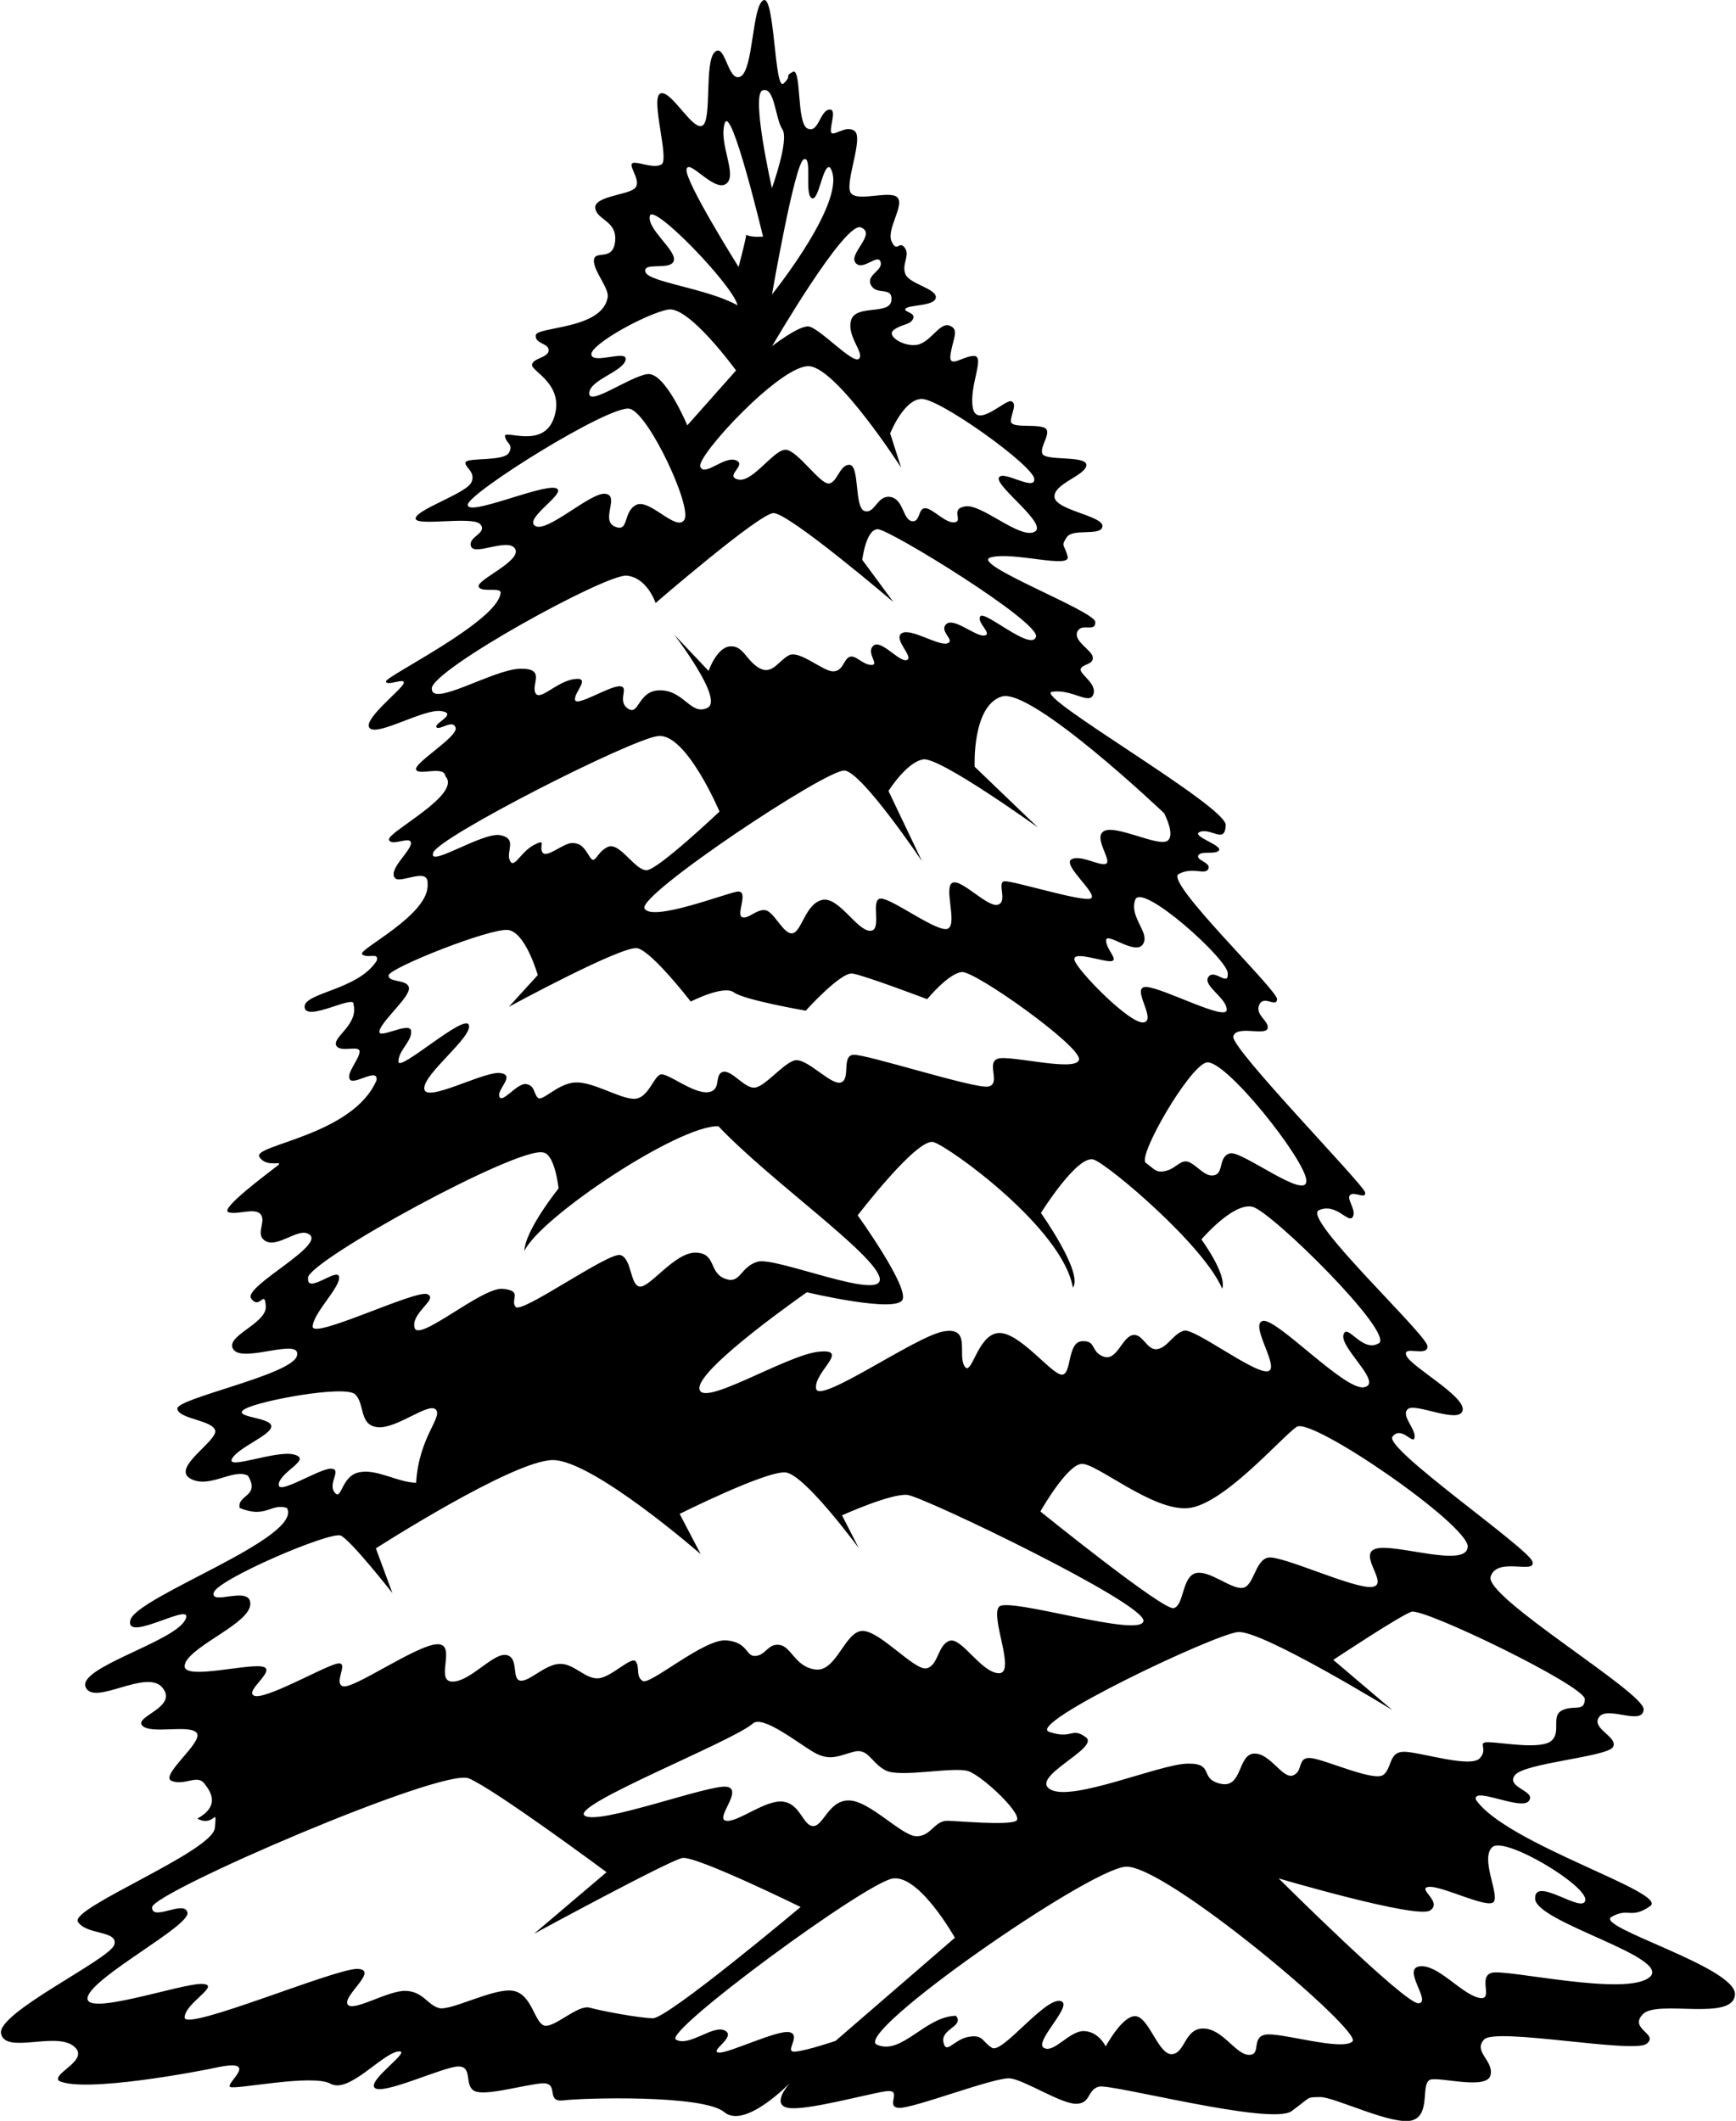 <?xml version="1.0"?>
<svg xmlns="http://www.w3.org/2000/svg" id="Layer_1" data-name="Layer 1" viewBox="0 0 473.61 579.24" width="474" height="579"><path d="M497.64,647c4.71-2.7,5.22.74,10.57-2.94s-39.49-17-47.63-29.13c-.71-3.65,12.42,3.16,14.51.39s-6.36-3.6-3.85-7,25.36-5,26.84-7.75-6.12-5-3.81-8.17,12,2.54,12.16-2.1-43.56-30.63-41.79-36.23,12.52-.47,11.41-4.13-40.73-30.95-38.22-34.11,5.78,2.57,6.05.16-3.88-6-1.81-7.72,14,4.21,14.92.41-14-11.88-15.34-14.94,6,.56,5.72-2.67S413,456.13,417.71,454s8,3.65,9.23,1.87-1.88-5.1-.64-6.07,4.4,1.33,4.05-.7-36.67-39.32-36-42.53,8.68-.17,9.34-2.17-3.54-3.73-2.25-6.52,4.61.93,4.88-1.48-30.81-32.1-26.92-34.21,7.26.39,8.11-1.4-3.37-2.31-2.72-3.7,5-.07,5.69-1.47-8.17-4-5.12-5,6.77,3.42,6.91-1.83-52.9-35.52-47.43-36.38,10.19,3.7,11.28.71-3.89-5.55-3.45-6.95,3.46-1.12,3.31-3.14-5.33-4.38-4.25-7,5,.34,4.92-2.69S322,277.35,328.1,275.69s21.91,3.22,21-.24-1.94-2.67-.26-5.25,9.49-.15,9.76-3-12.79-4.38-13.09-8,8.42-5.83,8.7-8.64-11.06-1.11-12-3.15,3.2-6.37.2-7.26-9.09.36-8.83-1.85,1.74-4.6.14-5.24-9.48,7.61-10.53,1.73,3.4-14,.38-14.11-7.17,3.84-6.44-.58,2.39-6.59-.2-7.67-4.74,3.7-8.21,5-9.42-2.07-7.16-3.82,4.48-1.29,5.33-3.09-3.17-1.9-1.94-2.87,8.09-.59,8.15-3-7.16-3.62-8.3-6.28,1.35-5.21-.21-7.27-2.06,1.56-3.58-1.71,3.7-10,1.53-12.06-11.74,1.7-12.87-1.56,3.63-14.63,1.26-16.51-6.11,1.86-6.47.23,1.8-6.61-.64-6.07S281,160,278,158.54s-1.56-16.78-4-15.44,0,.81-2.5,3.16S269.11,122,266,123.52s-2.73,18.89-6.21,20.81-4.19-9.39-7.09-6.64-.7,18.54-3.36,20.08-8.61-9.92-11.47-8.78,2.54,18,.29,19.37-7.23-1.2-8.07-.22,2.89,5.13.63,6.88-11.16,2.12-10.64,5.36,6,3.39,5.41,9-5.51,2.27-5.79,5.08,4.23,7.78,3.76,10.19c-1.45,8.84-19.38,7.95-19.65,10.37s3.58,2.11,3.52,4.13-4.29,2.1-4.54,3.91,8.93,5.28,6.07,14.29-13.81,3.25-13.46,5.28,2.37,2.08,1.09,4.47-10.93,1.32-11.77,2.51,3,2.7,1.46,5.68S171.3,262.59,171,265s15.76-.78,17.71,1.69-3.52,3.33-2.58,6,10.36-2.54,12.08.73-10.51,8.39-10,10.22,6.26,0,6,1.78c-.82,7.85-31.48,22.75-31.32,24.17s5.48-1.26,4.83.53-11.57,10.18-9.21,12.26,14.88-5.45,19.5-4.71-2.11,3.37-1.33,4.4,4.5-2.3,5.24.14-11.36,9.58-10.8,11.41,7.7-1.21,8,1.83c4.71,5-15.95,15.3-15.4,17.34s6.09-1.25,6,1-6.45,7.29-4.29,9.56c1.57,1.46,9.16-3.18,8.83,1.45.78,8.5-19.24,18-17.87,19.29s4.66-.68,4,1.72c-5.06,8.14-20.21,8.74-19.71,12.79s13.82-3.67,13.34-.85c1.46,5.48-5.69,8.92-4.74,11.17s6.46-.23,6.41,1.78-3.8,6-2.63,7.6,7.76-3.42,7.26.19c-6.46,15.16-34,17.65-32,20.93s7.25.6,4.77,2.55-15.64,11.68-13.25,12.55,7.3-1.41,8.86.64-1.76,5.61,1.42,7.31,8.57-3.4,11.35-2.12c6.39,2.59-17.74,14.45-15.4,17.74s3.7-2.72,4,2.13-11.52,8.16-8.8,11.86,18.66-3.53,17.31,1.68-33,11.62-32.67,14.45,9.6,3.09,10.33,5.93-12,10.17-6.81,13.13,11.78-2.91,15.76-.78c3.47,5.74-3,5.16-2.26,8.81,7.18,3,8.51-1.38,12.91,0,4.62,8.19-41.4,24.3-42.79,30.72s18.32-6,14.93,0-29.4,12.92-27.12,18.23,16.68-5.2,21,.16-7.88,7.86-5.53,10.34,12.92-.45,14.88,2-10.41,11.82-6.81,13.13,6.9-1.83,8.85.64,4.28,6.17-1.87,9.64c4.77,2.55,5.35-3.89,4.77,2.55s-39.73,21.92-37.4,25.62,11.23,2.32,9.91,6.32-32,18.5-30.91,24.18,14.54-.42,19.68,3.35-5.85,7.51-3.89,9.58c6.77,3.41,38.4-2.59,43.27-3.67,12-2.5,2.1,4.49,3.49,5.34s22.49-3.63,27.46-.87,13.94-8.1,18.39-8.79-8.48,7.84-6.32,9.92,18.72-5.75,22.76-5.84,1.68,4.88,4.26,6.57,12.54-1.28,18.21-1.93,1.06,5.27,6.33,4.61,38.17-1.6,43.89,3.2,18-8,18-8-5.4,5.91-.59,6.84,21.89-3.85,26.75-4.52-.31,4.23,3.51,4.53,26.46-8.56,30.48-8.05,13.94,7,18,6.94,2.93-3.76,6.18-4.68,47.12,10.76,52.68,6.67,3.93-3.73,7.77-3.83,20,8,25.25,6.33,1.9-10.64,5.14-11.15,15.26,2.83,16.17-1.18-4.87-6.39-1.75-9.73,40.84,3.92,44.35,1.19-4.94-4-1-8.09,24.75,2.08,25.16-5.38S492.93,649.74,497.64,647Zm-7.27-59.51c-.1,3.63-2.87,1.54-6.14,3.06s-.16,6-3.05,8.39-13.33.45-16.95.35-.05,1.62-2.54,4.37-16.1-1.64-20.53-1.76-3.35,4.35-5.82,6.3-15.63-4.06-19.65-4.57-2.11,3.58-5,4.71-6.29-6.22-10.73-5.94-3.09,9.6-9.1,8.23-1.46-5.69-9.13-5.49-31.35,10.45-37.32,7.06,13.63-11.33,9.67-14.26-3.65.7-10.05-1.49,45.1-26.62,51.58-27.25,42.19,21.31,42.19,21.31L421.66,576.8s18.08-12,21.34-13.14S490.46,583.9,490.37,587.53Zm-32-41.61c-.16,6-19.74-.94-25,.53s3.77,9.79-1.09,10.46-24.78-8.74-28.43-8-3.84,8-7.08,8.28-9.14-5.08-12.8-4-3.07,8.79-5.91,9.52-36.41-26.4-36.41-26.4,7.2-12.72,11.25-13,19.42,13,29.13,12.08,25.54-19.48,29.65-22.2S458.57,539.87,458.4,545.92Zm-24.32-55.54c-4.51,2.71-8.72-5.88-9.62-2.27s10.94,13.2,5.66,14.27-24.09-19.21-27.75-18.1,5.28,13.46,1.24,13.76-19.85-11.84-22.7-11.11-4.56,4.72-7.4,5.05-3.91-4.55-6.75-3.81-4.23,7.14-7.83,5.84-1.89-4.49-5.94-4.2-2.67,9.21-5.49,9.13-11.78-12-17.45-11.36-7.19,12.31-9.12,9,1.91-10.84-5.79-9.43-34,20.06-34.72,15.6,9.58-11,.67-10.07-32.29,15.67-32.55,10,29.36-26.24,29.36-26.24,24.86,5.91,26.18,1.91-12.3-22.92-12.3-22.92,16.31-21.35,20.72-20,35.27,23.54,38.06,39.76c2.93-4-8.73-20.41-8.73-20.41s10.13-16.27,14.52-14.54,30,23.41,35,35.24c1.32-4-5.69-13.47-5.69-13.47s8.75-10.25,14-8.9S438.59,487.68,434.08,490.38ZM414.3,445.87c.25,5.66-17.54-8.14-20.78-7.42s-1.76,5.2-4.2,5.94-4.38-2.14-6.77-3.41-3.67,1.51-6.51,2.24-3.22-.49-5.59-2.16,11.59-25.92,16.47-27.4S414.05,440.22,414.3,445.87Zm-21.47-56.66c.29,4-3.6-1.31-5.28,1.06s5.09,5.79,5,9-17.59-6.13-22-6.25,3,9-.66,9.67-18.18-14.21-18.91-17,8.05.62,10.08.27-1.52-3.27-1.46-5.69,8,4.25,10.06,1.08-3.84-7.37-2.09-12.16S392.53,385.16,392.83,389.21Zm-17.38-43.65s3.45,6.55.59,7.69-13.59-4.4-16.86-2.88,1.81,7.72.56,8.89-7.19-2.61-9.65-1.06,7.41,9.48,5.36,10.63-21.65-5-23.68-4.67,1.06,5.67-1.79,6.4-9.89-7.12-12.34-6,1.32,10.93-1.15,12.48-15.11-8.07-18.34-8.16.57,8.89-3.06,8.79-8.62-9.51-13.09-8.42-5.47,8.33-7.91,9.07-5.09-5.79-7.49-6.26-4.92,2.69-6.51,1.84,2.22-7.6-1.43-6.89-23.22,8.25-25.14,4.56,49.86-38.19,54.68-37.66,21.12,24.78,21.12,24.78l-9.16-19.21s5-7.93,9.51-8.62S341,349.48,341,349.48l-17.3-16.61s-.77-16.56,7.37-19.17S375.45,345.56,375.45,345.56ZM309.1,232.41c4.85-.27,30.58,18.18,30.88,21.82s-8.8-2.66-9.68-.26,13.78,12.88,9.69,14.78-14.32-7.65-18.77-7-.51,4-3,4.36-5.94-3.79-8-3.85-1.32,4-3.73,3.53-2.25-6.11-5.87-6.61-4.16,4.73-7,3.85-1.28-12.55-4.1-12.62-3.37,5.15-5.79,5.09-8.24-8.7-11.45-9.19-9.12,9-13.13,8.12,2.53-4-.67-5.26-8.6,4.61-9.73,1.75,22.14-28.05,29.79-27.44,25.08,27.71,25.08,27.71l-3-9.36S304.25,232.68,309.1,232.41Zm-16.49-46.84c4.39,1.73-3.42,7.17-1.47,9.64s6.12-2.66,6.86-.22-4.13,3.52-2.59,6.39,6,.16,5.54,4.18-9.71.95-11,5.35,3.79,9,2.13,10.55-11.06-8.77-13.88-8.85-9.83,5.39-9.83,5.39S288.22,183.83,292.61,185.57ZM277,167c2.45-1.15.15,9.28,2.14,10.55s3.08-9.6,5.06-8.34c5.43,8.22-15.86,34.67-15.86,34.67S274.52,168.13,277,167Zm-11.19-18.86c3.26-1.13,3.42,7.75,5.36,10.63s-2.85,16.06-2.85,16.06S262.52,149.25,265.78,148.13ZM245,169.76c.49-3.22,7.5,6.25,10.79,3.92s-2.13-11-.36-16.55,10.46,30.94,10.46,30.94-3.28.32-4.56-.5c-.58,3.13-2.12,8.8-2.12,8.8S244.53,173,245,169.76Zm-3.5,24.92c.89-2.8-7.43-8.68-6.52-12.28s22.88,19.18,23.95,24.45c-8.35-4.66-24.44-6.31-25.17-9.15S240.64,197.48,241.52,194.68ZM219,220.3C218.72,217.47,234.28,209,240,208s18.52,16.64,18.52,16.64l-13.32,15s-6.06-14.68-10.92-14-16,8.85-15.87,5.22,9-5.81,9.92-9S219.37,223.13,219,220.3Zm-33.79,41.05c.09-3.23,39.08-27.59,44.29-26.24s17,26.68,14.92,30.26-9.53-5.91-13.21-4-1.82,7.62-5.81,5.9,1.44-8.44-2.58-8.95-16,10.86-19.2,8.76,9.53-9.42,5.52-10.34S185.17,264.58,185.25,261.35Zm-9.82,50.17c.14-5.24,47.65-31.4,53.28-30.84s7.87,7.47,7.87,7.47,28.09-24.25,32.13-24.55,32.84,24.29,32.84,24.29L293,276.36s1-8.44,4.26-8.36,44.51,25.41,43.19,29.41-13.93-7.23-15.18-5.65,3.5,4.93,1.07,5.27-8.34-5.07-10.41-3.1,2.7,4.51.26,5.25-10-4.31-12.43-2.76,3.45,6.55,1.42,7.3-7.11-5.84-9.18-3.88,1.88,5.3-.54,5.23-4.36-2.94-6-2.17-1.72,4-4.54,3.91-9.12-5.9-12-4.36-4.59,5.53-8.16,3.41-4.27-6.17-7.91-5.86-5.83,6.7-5.83,6.7l-9.42-9.94s13.65,17.72,9.15,20S244.41,312.17,238,312s-5.84,7.1-9,5,.57-6-2.25-6.11-11.86,5.73-12.21,3.7,4.61-6.33-.25-5.65-9.45,6.2-10.59,3.75,3-6.78-4.26-6.58S175.29,316.76,175.43,311.52Zm.4,44.8c1.73-4.39,53.69-30.83,61.38-31.83S254,345.11,254,345.11s-16.57,15.7-19.8,16-7.46-7.87-10.72-6.34-3.37,5.15-4.92,2.69-2.32-3.69-4.74-3.76-7,4.25-8.14,2.61,1.32-4-2.36-2.08-5.43,6.71-6.58,4.26,2.18-6-2.63-6.93S174.1,360.71,175.83,356.32Zm-14.62,48.43c1.3-3.2,8.31-9.06,8-11.49s-5.62-1.36-5.56-3.38,27.79-13,32.61-12.43,8.14,12.32,8.14,12.32l-7.9,8.67s31.13-16.92,35.14-16S246.15,397,246.15,397s9-4.6,11.77-2.51,19.64,5,19.64,5,9.57-10.63,12.78-10.14,20.39,7,20.39,7,5.84-7.1,9.48-7.41,32.54,20.25,32,23.87-18.93-1.32-22.19-.2,1,6.89-2.62,7.6-33.65-9-36.89-8.67-.59,6.85-3.43,7.58-9.49-7.12-12.75-6-7.86,7.06-10.69,7.38-6.32-5-8.76-4.27-.15,5.24-4.19,5.54S240,416.56,238,416.9s-3.41,6.77-7.44,6.66-11.17-4.74-16-4.46-9,5.4-10.2,4.16-.72-3.25-3.13-3.72-6.6,5.47-7.36,3.44,4.6-5.93.18-6.46-20.4,8.33-20.69,4.29,13.29-14.17,12.17-17.43-19.32,13.2-19.24,10,3.78-5.54,3.46-8.37S159.91,407.94,161.21,404.75Zm-19.58,67.66c.54-4.83,57.46-36,64.27-34.18,3.22.49,4.18,9.8,4.18,9.8s-9.19,11.45-9.34,17.1c4.28-9.17,42.08-34.38,53-34.08,14.12,14.9,43,35.05,44.07,41.53s-28.49-6-33.37-4.53-4.61,6.34-9,4.6-2.24-6.92-7.88-7.07-12.36,9.35-15.18,9.27-2.21-7.72-5.42-8.61-27.06,16.21-28.62,14.15,2.13-4.38-3.5-4.93-23,14.71-24.09,10.64,6.67-7.89,3.47-9.18-31.4,12.47-31.3,8.84,7.55-10.69,7.22-13.53S141.1,477.24,141.63,472.41Zm-8,56.27c.9-3.61,9.05-6.61,4.25-7.95s-18.68,4.33-17,1.15,11.07-6.56,10.73-9-11.23-2.32-7.14-4.63,27.21-6.53,30-4,1,8.5,6.21,9,13.91-6.89,15.87-4.82-4.64,7.54-5.38,20c-5.24-.14-10.79-3.92-15.66-2.84s-4.65,7.94-6.61,5.47,2.19-6.4-1-6.48S132.75,532.29,133.66,528.68Zm-25.53,48.94c2.56-5.18,17.64-10.82,17.78-16.06s-10.91.51-10-3.1,31.93-16.89,34.72-15.6,14.1,15.71,14.1,15.71l-4.52-12.23s37.37-24,48.27-24.11,40.46,25.7,40.46,25.7l-5.75-11s23.72-11.87,28.95-11.32,20,20.71,20,20.71l-4.6-9s13.48-6.09,17.9-5.57,65,29.6,64.44,34.42-36.94-6.64-39.44-3.89,4.75,18.29-.08,18.16-10.23-10-13.48-8.84-3,6.78-6.26,7.5S298,569,293.16,568.89,286,580,280.37,579.44s-6.69-6.23-9.91-6.72-3.7,2.72-6.54,3-1.91-3.68-8-4.25-20.91,12.35-22.9,11.09-.7-3.65-1.87-5.3-6.57,4.26-10.21,4.57-6.75-4.22-10.79-3.93-8.2,5-10.61,4.56-.23-6.46-3.85-7-9.88,7.4-14.72,7.27,1.49-10.45-4.16-10.2S153.93,584.91,151.13,584s2.21-7.21-1.85-6.11-19.64,10-22.43,8.68,7.06-7.48,1.83-8S105.57,582.8,108.13,577.62Zm148,33.85c-4.41-.92-35.39,10.75-38.94,7.83s39.67-19.91,45.86-25c2.5-2.76,12.37,5.17,16.74,7.71s6.83,1,10.9-.11,4.76,3,8.74,5.08,18.59-1.11,22.59.21,15.8,12.53,12.94,13.66-14.93,0-18.56-.1-4.55,4.32-8.58,4.21-12.65-9.62-18.3-9.77-7.05,7.07-9.87,7-3.47-6.14-8.29-6.68-12.26,5.72-15.48,5.23S260.52,612.4,256.1,611.47Zm-37.54,60.32c-3.2-.89-9.42,5.39-12.23,4.91s-3.4-8.56-8.62-9.51-17.1,5.59-20.3,4.7-4.32-4.56-9.16-4.69-14.69,6.06-15.83,3.61,8.73-9.45,2.68-9.61-47.27,17.28-47.16,13.25,10.33-9,4.68-9.15-32.53,9.21-31.16,3.6,28-19.42,27.25-23.07-9.75,2.56-9.65-1.47,79.31-38.21,86.49-35.2,37.64,25.63,37.64,25.63l-19.82,16.82s36.86-20,40.51-20.7,32.32,13.38,32.32,13.38-36.33,30.49-40.36,30.39S221.77,672.68,218.56,671.79Zm56.17,12c-3.24.32,1.73-4.39-1.47-5.28s-17.11,6-19.52,5.53,5-4.31,1.78-6-9.81,4.58-13.38,2.46,52-43,59.28-44,16.92,16.19,16.92,16.19L285.7,680.86S278,683.48,274.73,683.79ZM426.92,681c-2.9,2.75-19.7-2.55-23.76-1.85s-1,5.62-4.59,5.52-7.07-7.05-12.31-7.19-5,6.73-8.66,7-6.19-9.85-9.81-10.35-8.29,8.25-8.29,8.25-1.91-4.09-5.94-4.2-8.24,6.24-11,4.55,8.81-12.27,4.38-12.79-15.72,14.5-18.5,12.81-2.32-3.69-6.38-3-6.19,5.07-6.89,1.42,5.76-4.28,3.42-7.17c-8.48.18-14.82,10.9-21.6,7.89s57.37-47.67,67.89-48.6S429.82,678.29,426.92,681Zm81.17-17.58c-6.2,5.48-39.08-2.26-43.14-1.16s1,8.09-3.82,6.75-11.05-9.17-15.91-8.5,3.37,9.78-.27,10.08-38.22-34.11-38.22-34.11,37.63,11.1,41.33,8.78-3.87-6.16-.23-6.46,16,6.08,17.64,4.1-3.72-11.8-.4-14.94S491,638.39,490.5,642.41s-13.94-6.83-13.71-.37S514.29,658,508.09,663.46Z" transform="translate(-57.76 -123.46)"/></svg>
